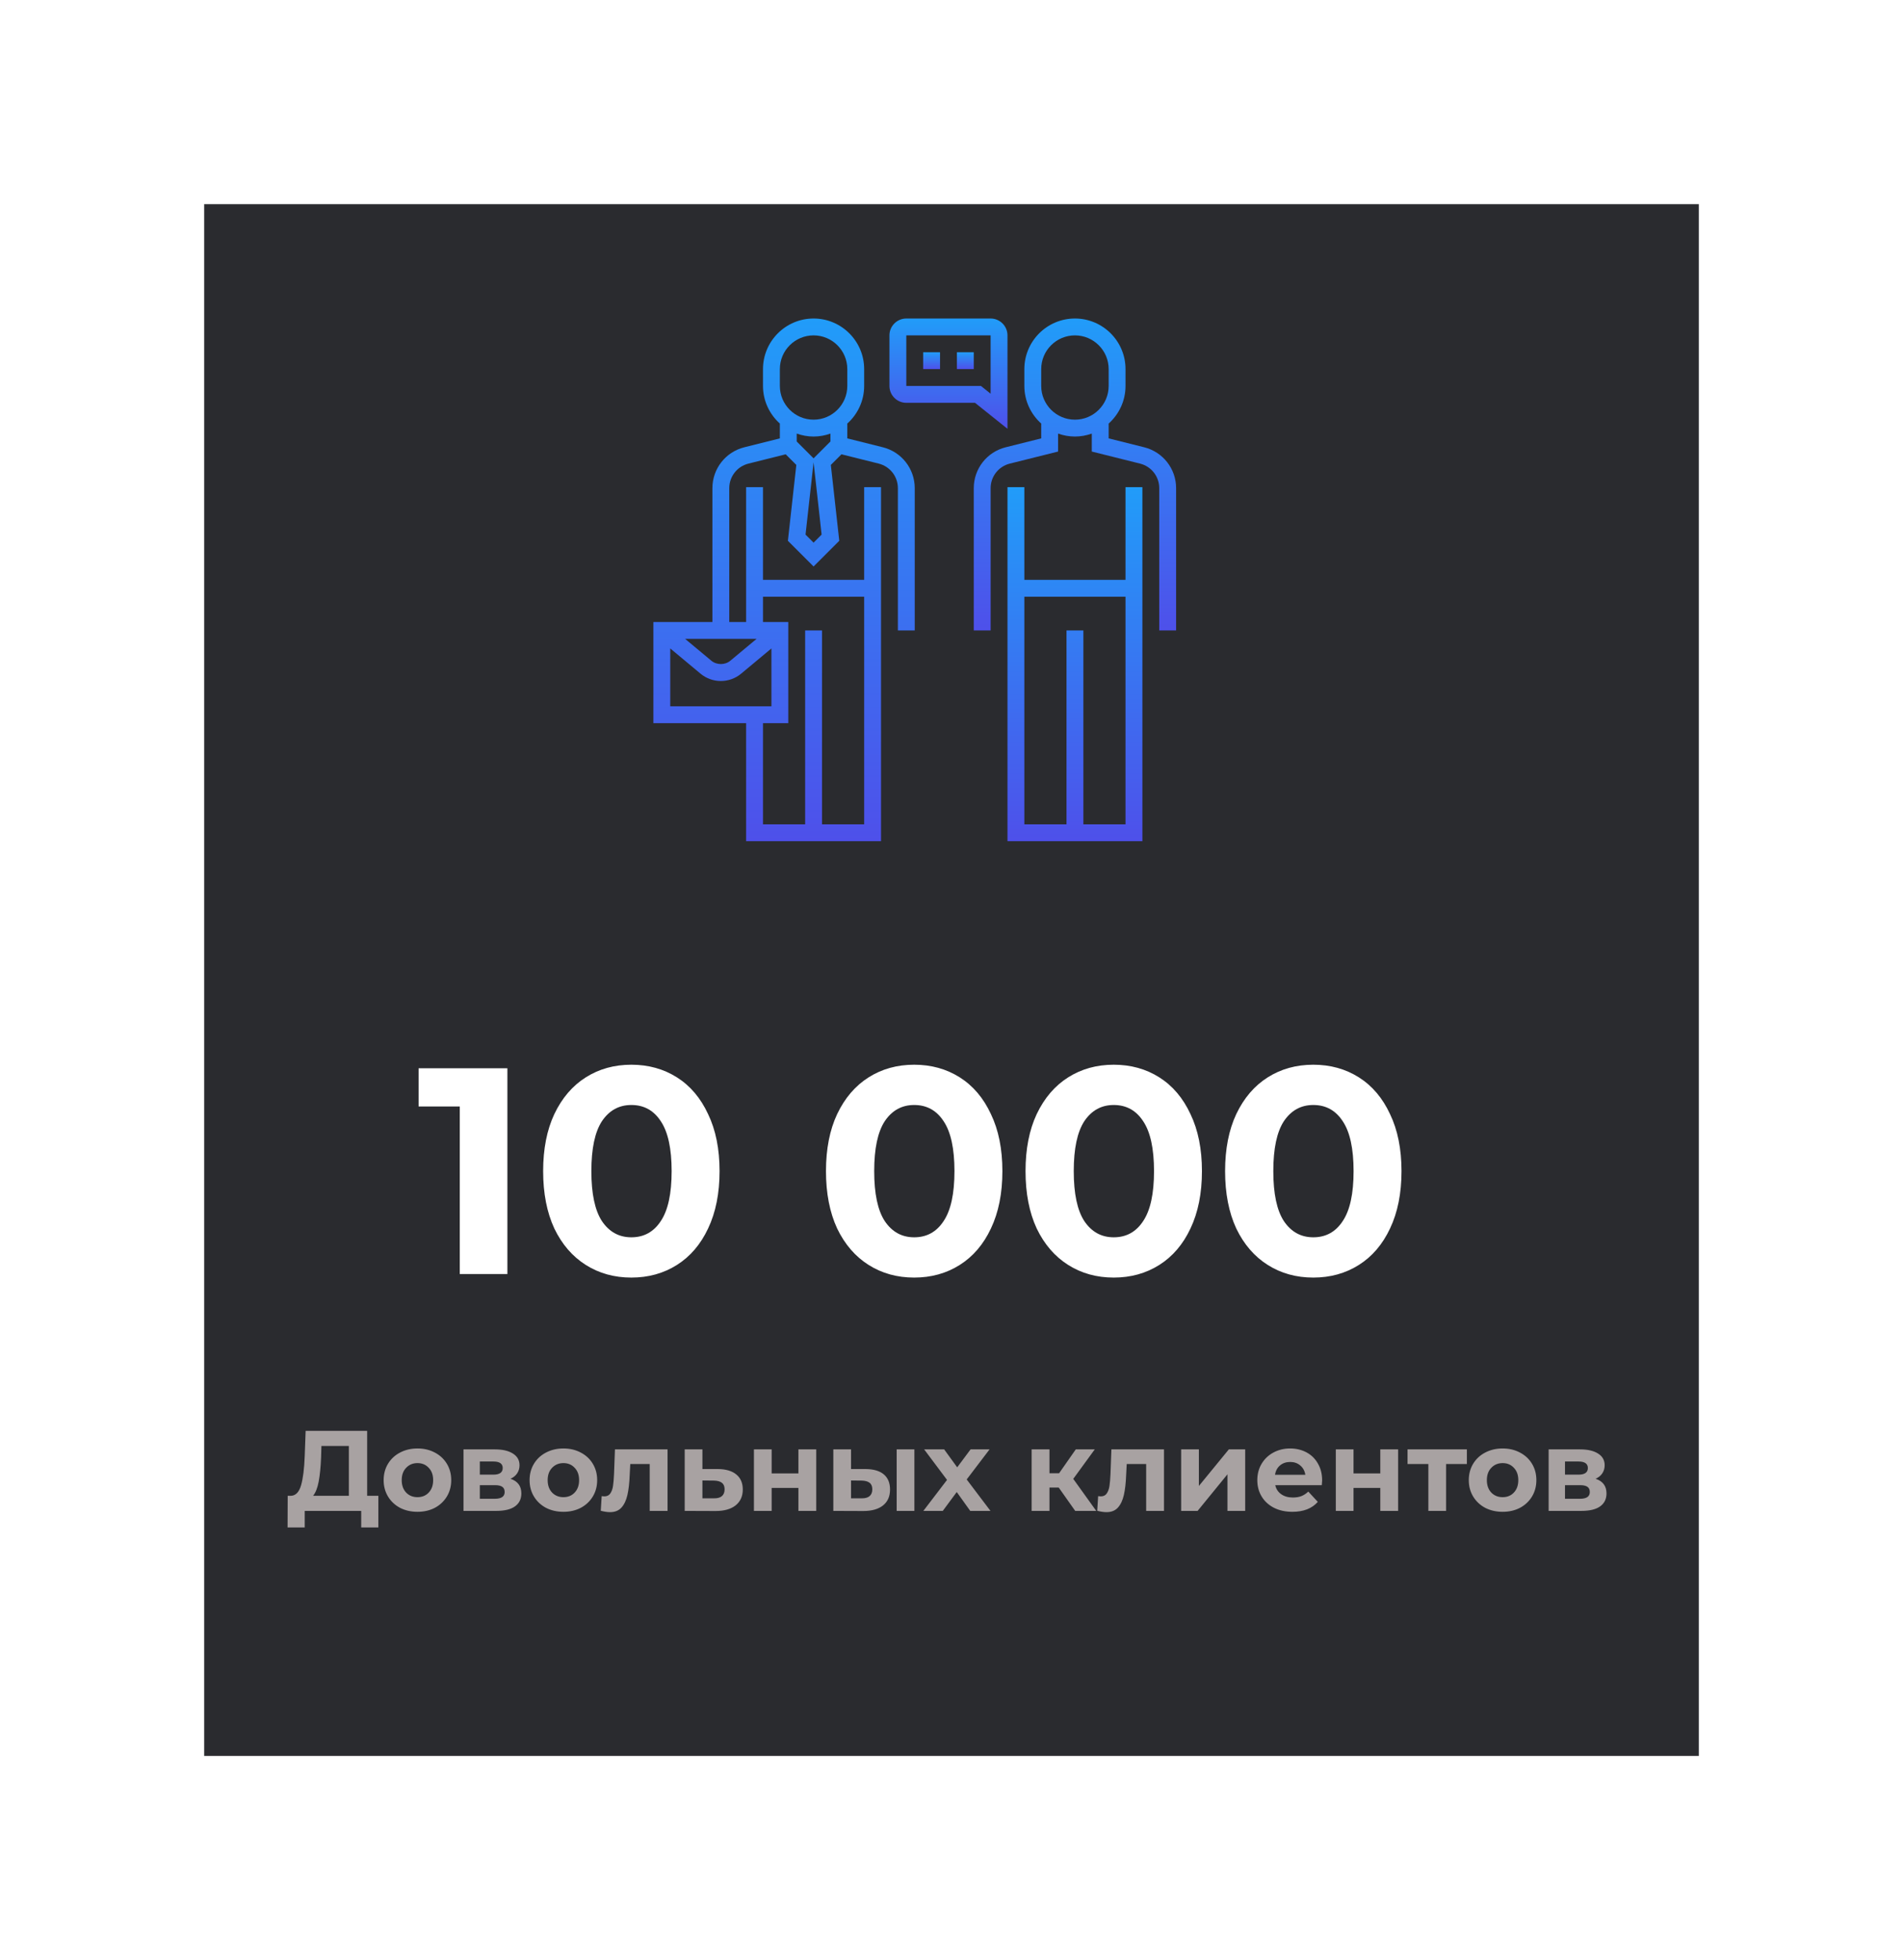 <svg width="233" height="240" viewBox="0 0 233 240" fill="none" xmlns="http://www.w3.org/2000/svg">
<g filter="url(#filter0_d)">
<rect x="25" y="21" width="183" height="190" fill="#2A2B2F"/>
</g>
<path d="M62.124 130.8V156H56.292V135.48H51.252V130.8H62.124ZM77.302 156.432C75.214 156.432 73.354 155.916 71.722 154.884C70.09 153.852 68.806 152.364 67.87 150.42C66.958 148.452 66.502 146.112 66.502 143.4C66.502 140.688 66.958 138.36 67.87 136.416C68.806 134.448 70.09 132.948 71.722 131.916C73.354 130.884 75.214 130.368 77.302 130.368C79.39 130.368 81.25 130.884 82.882 131.916C84.514 132.948 85.786 134.448 86.698 136.416C87.634 138.36 88.102 140.688 88.102 143.4C88.102 146.112 87.634 148.452 86.698 150.42C85.786 152.364 84.514 153.852 82.882 154.884C81.25 155.916 79.39 156.432 77.302 156.432ZM77.302 151.5C78.838 151.5 80.038 150.84 80.902 149.52C81.79 148.2 82.234 146.16 82.234 143.4C82.234 140.64 81.79 138.6 80.902 137.28C80.038 135.96 78.838 135.3 77.302 135.3C75.79 135.3 74.59 135.96 73.702 137.28C72.838 138.6 72.406 140.64 72.406 143.4C72.406 146.16 72.838 148.2 73.702 149.52C74.59 150.84 75.79 151.5 77.302 151.5ZM111.931 156.432C109.843 156.432 107.983 155.916 106.351 154.884C104.719 153.852 103.435 152.364 102.499 150.42C101.587 148.452 101.131 146.112 101.131 143.4C101.131 140.688 101.587 138.36 102.499 136.416C103.435 134.448 104.719 132.948 106.351 131.916C107.983 130.884 109.843 130.368 111.931 130.368C114.019 130.368 115.879 130.884 117.511 131.916C119.143 132.948 120.415 134.448 121.327 136.416C122.263 138.36 122.731 140.688 122.731 143.4C122.731 146.112 122.263 148.452 121.327 150.42C120.415 152.364 119.143 153.852 117.511 154.884C115.879 155.916 114.019 156.432 111.931 156.432ZM111.931 151.5C113.467 151.5 114.667 150.84 115.531 149.52C116.419 148.2 116.863 146.16 116.863 143.4C116.863 140.64 116.419 138.6 115.531 137.28C114.667 135.96 113.467 135.3 111.931 135.3C110.419 135.3 109.219 135.96 108.331 137.28C107.467 138.6 107.035 140.64 107.035 143.4C107.035 146.16 107.467 148.2 108.331 149.52C109.219 150.84 110.419 151.5 111.931 151.5ZM136.364 156.432C134.276 156.432 132.416 155.916 130.784 154.884C129.152 153.852 127.868 152.364 126.932 150.42C126.02 148.452 125.564 146.112 125.564 143.4C125.564 140.688 126.02 138.36 126.932 136.416C127.868 134.448 129.152 132.948 130.784 131.916C132.416 130.884 134.276 130.368 136.364 130.368C138.452 130.368 140.312 130.884 141.944 131.916C143.576 132.948 144.848 134.448 145.76 136.416C146.696 138.36 147.164 140.688 147.164 143.4C147.164 146.112 146.696 148.452 145.76 150.42C144.848 152.364 143.576 153.852 141.944 154.884C140.312 155.916 138.452 156.432 136.364 156.432ZM136.364 151.5C137.9 151.5 139.1 150.84 139.964 149.52C140.852 148.2 141.296 146.16 141.296 143.4C141.296 140.64 140.852 138.6 139.964 137.28C139.1 135.96 137.9 135.3 136.364 135.3C134.852 135.3 133.652 135.96 132.764 137.28C131.9 138.6 131.468 140.64 131.468 143.4C131.468 146.16 131.9 148.2 132.764 149.52C133.652 150.84 134.852 151.5 136.364 151.5ZM160.798 156.432C158.71 156.432 156.85 155.916 155.218 154.884C153.586 153.852 152.302 152.364 151.366 150.42C150.454 148.452 149.998 146.112 149.998 143.4C149.998 140.688 150.454 138.36 151.366 136.416C152.302 134.448 153.586 132.948 155.218 131.916C156.85 130.884 158.71 130.368 160.798 130.368C162.886 130.368 164.746 130.884 166.378 131.916C168.01 132.948 169.282 134.448 170.194 136.416C171.13 138.36 171.598 140.688 171.598 143.4C171.598 146.112 171.13 148.452 170.194 150.42C169.282 152.364 168.01 153.852 166.378 154.884C164.746 155.916 162.886 156.432 160.798 156.432ZM160.798 151.5C162.334 151.5 163.534 150.84 164.398 149.52C165.286 148.2 165.73 146.16 165.73 143.4C165.73 140.64 165.286 138.6 164.398 137.28C163.534 135.96 162.334 135.3 160.798 135.3C159.286 135.3 158.086 135.96 157.198 137.28C156.334 138.6 155.902 140.64 155.902 143.4C155.902 146.16 156.334 148.2 157.198 149.52C158.086 150.84 159.286 151.5 160.798 151.5Z" fill="white"/>
<g clip-path="url(#clip0)">
<path d="M108.091 54.765L103.742 53.678V51.862C105.006 50.727 105.806 49.087 105.806 47.258V45.194C105.806 41.778 103.029 39 99.613 39C96.197 39 93.419 41.778 93.419 45.194V47.258C93.419 49.086 94.22 50.726 95.484 51.862V53.678L91.135 54.766C88.833 55.341 87.226 57.399 87.226 59.772V76.161H80V88.548H91.355V103H107.871V59.645H105.806V71H93.419V59.645H91.355V76.161H89.29V59.772C89.29 58.349 90.255 57.113 91.636 56.767L96.199 55.627L97.5 56.928L96.468 66.219L99.613 69.363L102.758 66.218L101.726 56.927L103.027 55.627L107.59 56.766C108.97 57.113 109.935 58.349 109.935 59.772V77.194H112V59.772C112 57.399 110.393 55.341 108.091 54.765ZM92.633 78.226L89.422 80.901C88.771 81.444 87.746 81.445 87.095 80.9L83.885 78.226H92.633ZM82.064 79.397L85.771 82.486C86.468 83.067 87.351 83.387 88.258 83.387C89.165 83.387 90.048 83.067 90.744 82.487L94.452 79.397V86.484H82.064V79.397ZM93.419 73.064H105.806V100.935H100.645V77.194H98.581V100.935H93.419V88.548H96.516V76.161H93.419V73.064ZM95.484 45.194C95.484 42.916 97.336 41.065 99.613 41.065C101.89 41.065 103.742 42.916 103.742 45.194V47.258C103.742 49.535 101.89 51.387 99.613 51.387C97.336 51.387 95.484 49.535 95.484 47.258V45.194ZM99.613 53.452C100.338 53.452 101.03 53.32 101.677 53.09V54.056L99.613 56.121L97.548 54.056V53.09C98.196 53.32 98.888 53.452 99.613 53.452ZM99.613 66.444L98.629 65.46L99.613 56.606L100.597 65.46L99.613 66.444Z" fill="url(#paint0_linear)"/>
<path d="M140.091 54.765L135.743 53.678V51.862C137.006 50.727 137.807 49.087 137.807 47.258V45.194C137.807 41.778 135.029 39 131.614 39C128.198 39 125.42 41.778 125.42 45.194V47.258C125.42 49.086 126.221 50.726 127.485 51.862V53.678L123.136 54.766C120.834 55.341 119.227 57.399 119.227 59.772V77.194H121.291V59.772C121.291 58.349 122.256 57.113 123.636 56.767L129.549 55.29V53.09C130.196 53.321 130.889 53.452 131.614 53.452C132.338 53.452 133.031 53.32 133.678 53.09V55.29L139.591 56.767C140.971 57.113 141.936 58.349 141.936 59.772V77.194H144.001V59.772C144.001 57.399 142.393 55.341 140.091 54.765ZM127.485 47.258V45.194C127.485 42.916 129.336 41.065 131.614 41.065C133.891 41.065 135.743 42.916 135.743 45.194V47.258C135.743 49.535 133.891 51.387 131.614 51.387C129.336 51.387 127.485 49.535 127.485 47.258Z" fill="url(#paint1_linear)"/>
<path d="M137.807 71H125.42V59.645H123.355V103H139.872V59.645H137.807V71ZM132.646 100.936V77.194H130.581V100.936H125.42V73.065H137.807V100.936H132.646Z" fill="url(#paint2_linear)"/>
<path d="M110.967 49.323H119.379L123.354 52.503V41.065C123.354 39.926 122.428 39 121.289 39H110.967C109.828 39 108.902 39.926 108.902 41.065V47.258C108.902 48.397 109.828 49.323 110.967 49.323ZM110.967 41.065H121.289V48.207L120.103 47.258H110.967V41.065Z" fill="url(#paint3_linear)"/>
<path d="M113.031 43.129H115.096V45.193H113.031V43.129Z" fill="url(#paint4_linear)"/>
<path d="M117.162 43.129H119.227V45.193H117.162V43.129Z" fill="url(#paint5_linear)"/>
</g>
<path d="M46.326 183.152V187.03H44.226V185H37.31V187.03H35.21L35.224 183.152H35.616C36.204 183.133 36.619 182.704 36.862 181.864C37.105 181.024 37.254 179.825 37.31 178.266L37.422 175.2H44.954V183.152H46.326ZM39.312 178.476C39.265 179.643 39.167 180.623 39.018 181.416C38.869 182.2 38.64 182.779 38.332 183.152H42.714V177.048H39.354L39.312 178.476ZM51.117 185.112C50.324 185.112 49.61 184.949 48.975 184.622C48.35 184.286 47.86 183.824 47.505 183.236C47.15 182.648 46.973 181.981 46.973 181.234C46.973 180.487 47.15 179.82 47.505 179.232C47.86 178.644 48.35 178.187 48.975 177.86C49.61 177.524 50.324 177.356 51.117 177.356C51.91 177.356 52.62 177.524 53.245 177.86C53.87 178.187 54.36 178.644 54.715 179.232C55.07 179.82 55.247 180.487 55.247 181.234C55.247 181.981 55.07 182.648 54.715 183.236C54.36 183.824 53.87 184.286 53.245 184.622C52.62 184.949 51.91 185.112 51.117 185.112ZM51.117 183.32C51.677 183.32 52.134 183.133 52.489 182.76C52.853 182.377 53.035 181.869 53.035 181.234C53.035 180.599 52.853 180.095 52.489 179.722C52.134 179.339 51.677 179.148 51.117 179.148C50.557 179.148 50.095 179.339 49.731 179.722C49.367 180.095 49.185 180.599 49.185 181.234C49.185 181.869 49.367 182.377 49.731 182.76C50.095 183.133 50.557 183.32 51.117 183.32ZM62.503 181.066C63.39 181.365 63.833 181.962 63.833 182.858C63.833 183.539 63.577 184.067 63.063 184.44C62.55 184.813 61.785 185 60.767 185H56.749V177.468H60.599C61.542 177.468 62.279 177.641 62.811 177.986C63.343 178.322 63.609 178.798 63.609 179.414C63.609 179.787 63.511 180.119 63.315 180.408C63.129 180.688 62.858 180.907 62.503 181.066ZM58.751 180.562H60.403C61.169 180.562 61.551 180.291 61.551 179.75C61.551 179.218 61.169 178.952 60.403 178.952H58.751V180.562ZM60.585 183.516C61.388 183.516 61.789 183.241 61.789 182.69C61.789 182.401 61.696 182.191 61.509 182.06C61.323 181.92 61.029 181.85 60.627 181.85H58.751V183.516H60.585ZM68.986 185.112C68.193 185.112 67.479 184.949 66.844 184.622C66.219 184.286 65.729 183.824 65.374 183.236C65.019 182.648 64.842 181.981 64.842 181.234C64.842 180.487 65.019 179.82 65.374 179.232C65.729 178.644 66.219 178.187 66.844 177.86C67.479 177.524 68.193 177.356 68.986 177.356C69.779 177.356 70.489 177.524 71.114 177.86C71.74 178.187 72.23 178.644 72.584 179.232C72.939 179.82 73.116 180.487 73.116 181.234C73.116 181.981 72.939 182.648 72.584 183.236C72.23 183.824 71.74 184.286 71.114 184.622C70.489 184.949 69.779 185.112 68.986 185.112ZM68.986 183.32C69.546 183.32 70.004 183.133 70.358 182.76C70.722 182.377 70.904 181.869 70.904 181.234C70.904 180.599 70.722 180.095 70.358 179.722C70.004 179.339 69.546 179.148 68.986 179.148C68.426 179.148 67.964 179.339 67.6 179.722C67.236 180.095 67.054 180.599 67.054 181.234C67.054 181.869 67.236 182.377 67.6 182.76C67.964 183.133 68.426 183.32 68.986 183.32ZM81.733 177.468V185H79.549V179.26H77.169L77.099 180.59C77.062 181.579 76.968 182.401 76.819 183.054C76.67 183.707 76.427 184.221 76.091 184.594C75.755 184.967 75.288 185.154 74.691 185.154C74.374 185.154 73.996 185.098 73.557 184.986L73.669 183.194C73.818 183.213 73.926 183.222 73.991 183.222C74.318 183.222 74.56 183.105 74.719 182.872C74.887 182.629 74.999 182.326 75.055 181.962C75.111 181.589 75.153 181.099 75.181 180.492L75.293 177.468H81.733ZM87.907 179.876C88.887 179.885 89.638 180.109 90.161 180.548C90.684 180.977 90.945 181.589 90.945 182.382C90.945 183.213 90.651 183.861 90.063 184.328C89.484 184.785 88.668 185.014 87.613 185.014L83.833 185V177.468H86.003V179.876H87.907ZM87.417 183.46C87.837 183.469 88.159 183.381 88.383 183.194C88.607 183.007 88.719 182.727 88.719 182.354C88.719 181.99 88.607 181.724 88.383 181.556C88.168 181.388 87.847 181.299 87.417 181.29L86.003 181.276V183.46H87.417ZM92.31 177.468H94.48V180.408H97.756V177.468H99.94V185H97.756V182.186H94.48V185H92.31V177.468ZM105.992 179.876C106.972 179.885 107.714 180.105 108.218 180.534C108.722 180.963 108.974 181.579 108.974 182.382C108.974 183.222 108.69 183.871 108.12 184.328C107.551 184.785 106.744 185.014 105.698 185.014L102.03 185V177.468H104.2V179.876H105.992ZM109.786 177.468H111.956V185H109.786V177.468ZM105.502 183.46C105.922 183.469 106.244 183.381 106.468 183.194C106.692 183.007 106.804 182.727 106.804 182.354C106.804 181.99 106.692 181.724 106.468 181.556C106.254 181.388 105.932 181.299 105.502 181.29L104.2 181.276V183.46H105.502ZM118.794 185L117.142 182.69L115.434 185H113.054L115.952 181.206L113.152 177.468H115.602L117.198 179.666L118.836 177.468H121.16L118.36 181.15L121.272 185H118.794ZM129.63 182.144H128.496V185H126.312V177.468H128.496V180.394H129.672L131.716 177.468H134.04L131.408 181.08L134.222 185H131.646L129.63 182.144ZM142.518 177.468V185H140.334V179.26H137.954L137.884 180.59C137.847 181.579 137.753 182.401 137.604 183.054C137.455 183.707 137.212 184.221 136.876 184.594C136.54 184.967 136.073 185.154 135.476 185.154C135.159 185.154 134.781 185.098 134.342 184.986L134.454 183.194C134.603 183.213 134.711 183.222 134.776 183.222C135.103 183.222 135.345 183.105 135.504 182.872C135.672 182.629 135.784 182.326 135.84 181.962C135.896 181.589 135.938 181.099 135.966 180.492L136.078 177.468H142.518ZM144.618 177.468H146.788V181.948L150.456 177.468H152.458V185H150.288V180.52L146.634 185H144.618V177.468ZM161.88 181.262C161.88 181.29 161.866 181.486 161.838 181.85H156.14C156.242 182.317 156.485 182.685 156.868 182.956C157.25 183.227 157.726 183.362 158.296 183.362C158.688 183.362 159.033 183.306 159.332 183.194C159.64 183.073 159.924 182.886 160.186 182.634L161.348 183.894C160.638 184.706 159.602 185.112 158.24 185.112C157.39 185.112 156.639 184.949 155.986 184.622C155.332 184.286 154.828 183.824 154.474 183.236C154.119 182.648 153.942 181.981 153.942 181.234C153.942 180.497 154.114 179.834 154.46 179.246C154.814 178.649 155.295 178.187 155.902 177.86C156.518 177.524 157.204 177.356 157.96 177.356C158.697 177.356 159.364 177.515 159.962 177.832C160.559 178.149 161.026 178.607 161.362 179.204C161.707 179.792 161.88 180.478 161.88 181.262ZM157.974 179.008C157.479 179.008 157.064 179.148 156.728 179.428C156.392 179.708 156.186 180.091 156.112 180.576H159.822C159.747 180.1 159.542 179.722 159.206 179.442C158.87 179.153 158.459 179.008 157.974 179.008ZM163.554 177.468H165.724V180.408H169V177.468H171.184V185H169V182.186H165.724V185H163.554V177.468ZM179.603 179.26H177.055V185H174.885V179.26H172.337V177.468H179.603V179.26ZM183.98 185.112C183.187 185.112 182.473 184.949 181.838 184.622C181.213 184.286 180.723 183.824 180.368 183.236C180.014 182.648 179.836 181.981 179.836 181.234C179.836 180.487 180.014 179.82 180.368 179.232C180.723 178.644 181.213 178.187 181.838 177.86C182.473 177.524 183.187 177.356 183.98 177.356C184.774 177.356 185.483 177.524 186.108 177.86C186.734 178.187 187.224 178.644 187.578 179.232C187.933 179.82 188.11 180.487 188.11 181.234C188.11 181.981 187.933 182.648 187.578 183.236C187.224 183.824 186.734 184.286 186.108 184.622C185.483 184.949 184.774 185.112 183.98 185.112ZM183.98 183.32C184.54 183.32 184.998 183.133 185.352 182.76C185.716 182.377 185.898 181.869 185.898 181.234C185.898 180.599 185.716 180.095 185.352 179.722C184.998 179.339 184.54 179.148 183.98 179.148C183.42 179.148 182.958 179.339 182.594 179.722C182.23 180.095 182.048 180.599 182.048 181.234C182.048 181.869 182.23 182.377 182.594 182.76C182.958 183.133 183.42 183.32 183.98 183.32ZM195.367 181.066C196.253 181.365 196.697 181.962 196.697 182.858C196.697 183.539 196.44 184.067 195.927 184.44C195.413 184.813 194.648 185 193.631 185H189.613V177.468H193.463C194.405 177.468 195.143 177.641 195.675 177.986C196.207 178.322 196.472 178.798 196.472 179.414C196.472 179.787 196.375 180.119 196.179 180.408C195.992 180.688 195.721 180.907 195.367 181.066ZM191.615 180.562H193.267C194.032 180.562 194.415 180.291 194.415 179.75C194.415 179.218 194.032 178.952 193.267 178.952H191.615V180.562ZM193.449 183.516C194.251 183.516 194.653 183.241 194.653 182.69C194.653 182.401 194.559 182.191 194.373 182.06C194.186 181.92 193.892 181.85 193.491 181.85H191.615V183.516H193.449Z" fill="#A8A2A2"/>
<defs>
<filter id="filter0_d" x="0" y="0" width="233" height="240" filterUnits="userSpaceOnUse" color-interpolation-filters="sRGB">
<feFlood flood-opacity="0" result="BackgroundImageFix"/>
<feColorMatrix in="SourceAlpha" type="matrix" values="0 0 0 0 0 0 0 0 0 0 0 0 0 0 0 0 0 0 127 0"/>
<feOffset dy="4"/>
<feGaussianBlur stdDeviation="12.5"/>
<feColorMatrix type="matrix" values="0 0 0 0 0 0 0 0 0 0 0 0 0 0 0 0 0 0 0.25 0"/>
<feBlend mode="normal" in2="BackgroundImageFix" result="effect1_dropShadow"/>
<feBlend mode="normal" in="SourceGraphic" in2="effect1_dropShadow" result="shape"/>
</filter>
<linearGradient id="paint0_linear" x1="96" y1="39" x2="96" y2="103" gradientUnits="userSpaceOnUse">
<stop stop-color="#219CF9"/>
<stop offset="1" stop-color="#4E50EA"/>
</linearGradient>
<linearGradient id="paint1_linear" x1="131.614" y1="39" x2="131.614" y2="77.194" gradientUnits="userSpaceOnUse">
<stop stop-color="#219CF9"/>
<stop offset="1" stop-color="#4E50EA"/>
</linearGradient>
<linearGradient id="paint2_linear" x1="131.614" y1="59.645" x2="131.614" y2="103" gradientUnits="userSpaceOnUse">
<stop stop-color="#219CF9"/>
<stop offset="1" stop-color="#4E50EA"/>
</linearGradient>
<linearGradient id="paint3_linear" x1="116.128" y1="39" x2="116.128" y2="52.503" gradientUnits="userSpaceOnUse">
<stop stop-color="#219CF9"/>
<stop offset="1" stop-color="#4E50EA"/>
</linearGradient>
<linearGradient id="paint4_linear" x1="114.064" y1="43.129" x2="114.064" y2="45.193" gradientUnits="userSpaceOnUse">
<stop stop-color="#219CF9"/>
<stop offset="1" stop-color="#4E50EA"/>
</linearGradient>
<linearGradient id="paint5_linear" x1="118.194" y1="43.129" x2="118.194" y2="45.193" gradientUnits="userSpaceOnUse">
<stop stop-color="#219CF9"/>
<stop offset="1" stop-color="#4E50EA"/>
</linearGradient>
<clipPath id="clip0">
<rect width="64" height="64" fill="white" transform="translate(80 39)"/>
</clipPath>
</defs>
</svg>
